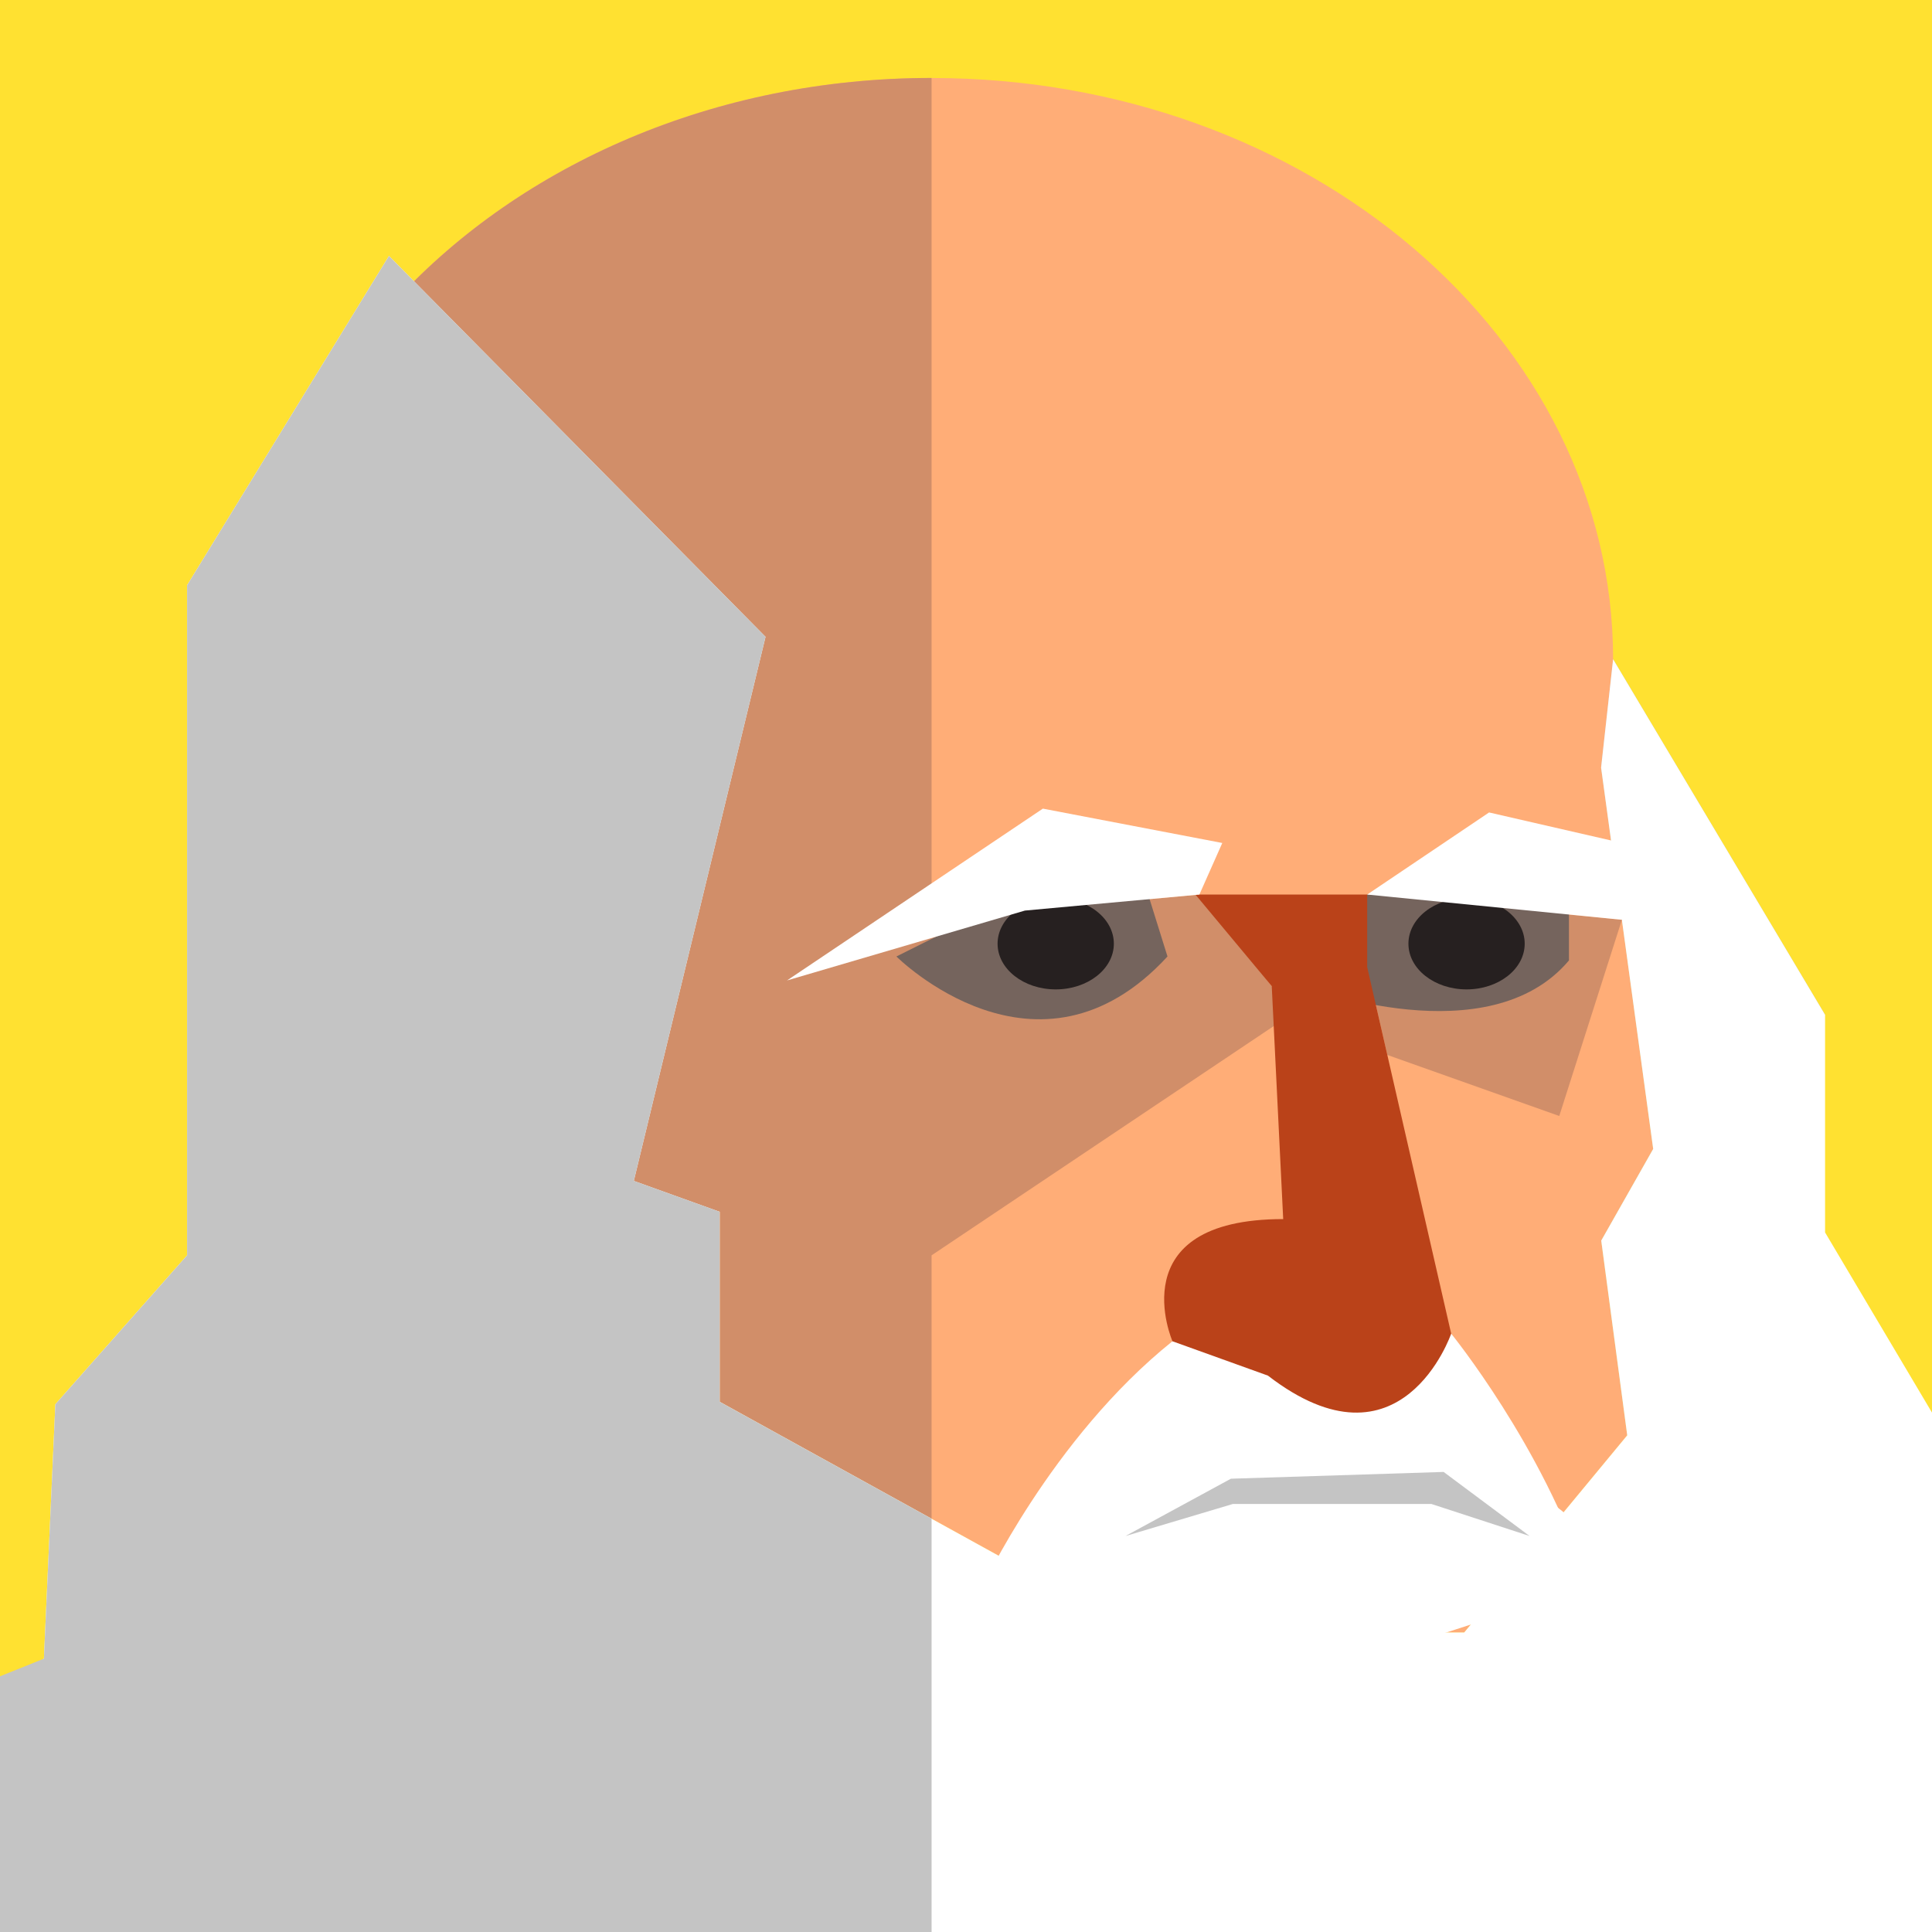 <?xml version="1.0" encoding="utf-8"?>
<!-- Generator: Adobe Illustrator 17.0.0, SVG Export Plug-In . SVG Version: 6.00 Build 0)  -->
<!DOCTYPE svg PUBLIC "-//W3C//DTD SVG 1.1//EN" "http://www.w3.org/Graphics/SVG/1.1/DTD/svg11.dtd">
<svg version="1.1" id="Слой_2" xmlns="http://www.w3.org/2000/svg" xmlns:xlink="http://www.w3.org/1999/xlink" x="0px" y="0px"
	 width="55px" height="55px" viewBox="0 0 55 55" enable-background="new 0 0 55 55" xml:space="preserve">
<g>
	<rect y="0" fill="#FFE131" width="55" height="55"/>
	<path fill="#FFAD77" d="M47.063,32.708l-1.479-10.853l-0.004-0.001c0.221-1,0.342-2.03,0.342-3.085
		c0-9.14-8.687-16.549-19.402-16.549c-6.175,0-11.672,2.463-15.225,6.298L11.29,8.515l0.004,0.003
		c-2.613,2.819-4.177,6.378-4.177,10.251c0,7.343,5.609,13.565,13.37,15.729v5.409l4.324,2.386l7.578,4.181h9.293l4.641-5.612
		l-0.74-5.543L47.063,32.708z"/>
	<path fill="#D18E69" d="M11.295,8.517L11.29,8.515L11.295,8.517c-2.613,2.82-4.177,6.379-4.177,10.251
		c0,7.343,5.609,13.565,13.37,15.729v5.409l4.324,2.386l1.708,0.943V2.219C20.345,2.219,14.848,4.683,11.295,8.517z"/>
	<path fill="#D18E69" d="M34.144,25.466l2.06,2.609l0.345,0.942L26.52,35.737c0,0-2.546-1.705-4.115-7.826l6.773-1.989
		L34.144,25.466z"/>
	<polygon fill="#C4C4C4" points="51.956,28.89 48.247,22.668 45.922,18.768 45.58,21.854 47.063,32.708 45.584,35.317 46.324,40.86 
			"/>
	<polygon fill="#FFFFFF" points="51.956,35.085 51.956,28.89 45.922,18.768 45.58,21.854 47.063,32.708 45.584,35.317 46.324,40.86 
		41.683,46.473 32.389,46.473 20.487,39.906 20.487,34.497 18.043,33.618 21.793,18.129 11.073,7.286 5.326,16.661 5.326,35.737 
		1.576,39.976 1.25,47.219 0,48.069 0,55 55,55 55,40.214 	"/>
	<path fill="#FFFFFF" d="M27.948,45.217c0,0,1.972-4.263,5.429-7.034l7.935-0.217c0,0,2.614,3.216,3.837,6.966l-1.019-0.693
		c0,0-5.209-5.621-14.144,0.71L27.948,45.217z"/>
	<polygon fill="#D18E69" points="38.921,25.466 38.921,27.531 39.494,30.032 44.389,31.77 46.172,26.184 	"/>
	<path fill="#FFFFFF" d="M30.888,42.612c0,0,9.62-3.179,13.777,0.571l-1.386,2.609l-8.397,2.717l-6.848-2.717L30.888,42.612z"/>
	<polygon fill="#C4C4C4" points="32.04,43.727 35.041,42.096 41.097,41.903 43.544,43.727 40.749,42.815 35.097,42.815 	"/>
	<path fill="#75645D" d="M25.519,27.229c0,0,4.021,4.022,7.717,0l-0.543-1.739h-3.696L25.519,27.229z"/>
	<path fill="#75645D" d="M38.921,25.466L37.226,28.1c0,0,5.157,1.959,7.439-0.759v-1.685L38.921,25.466z"/>
	<path fill="#BA4219" d="M38.921,27.531l2.391,10.435c0,0-1.413,4.13-5.217,1.195l-2.717-0.978c0,0-1.522-3.478,3.152-3.478
		l-0.326-6.631l-2.174-2.609h4.891V27.531z"/>
	<ellipse fill="#262020" cx="30.054" cy="26.865" rx="1.655" ry="1.301"/>
	<ellipse fill="#262020" cx="41.75" cy="26.865" rx="1.655" ry="1.301"/>
	<polygon fill="#FFFFFF" points="38.921,25.466 42.391,23.129 47.717,24.352 49.348,26.499 	"/>
	<polygon fill="#FFFFFF" points="22.405,27.911 29.688,23.02 34.796,23.998 34.144,25.466 29.177,25.922 	"/>
	<polygon fill="#C4C4C4" points="26.52,43.234 20.487,39.906 20.487,34.497 18.043,33.618 21.793,18.129 11.073,7.286 5.326,16.661 
		5.326,35.737 1.576,39.976 1.25,47.219 0,47.721 0,55 26.52,55 	"/>
</g>
</svg>
